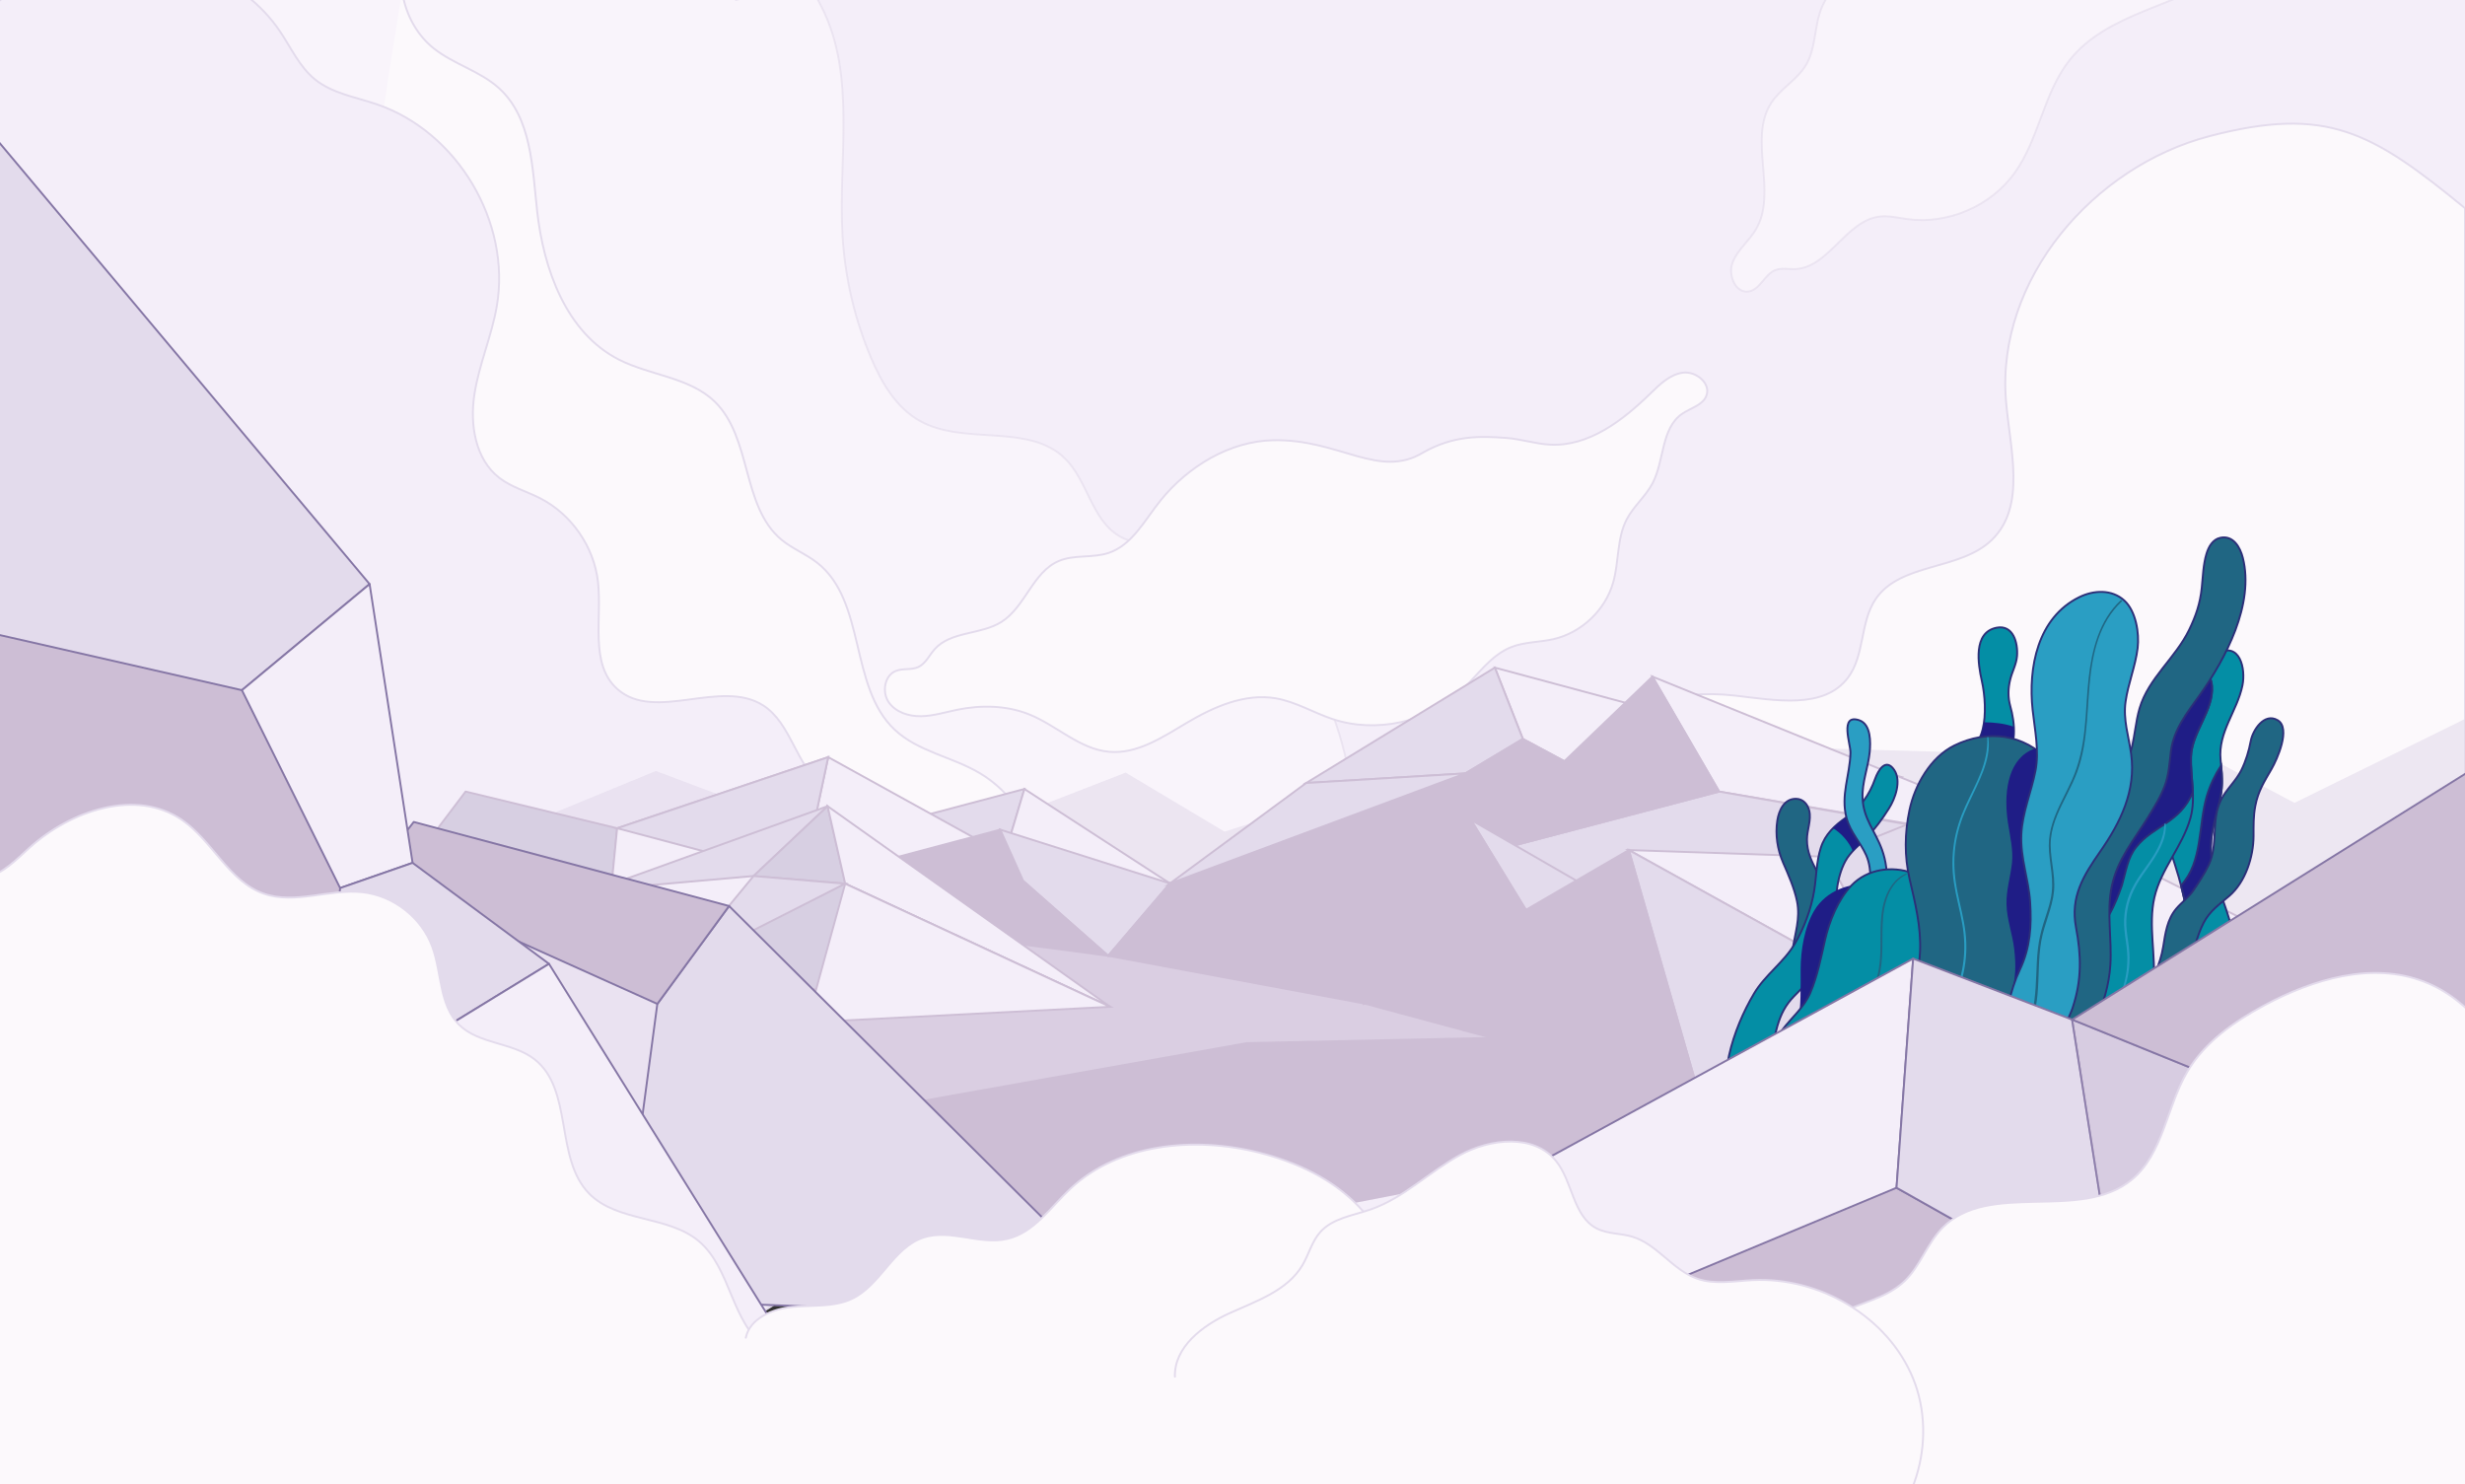 <?xml version="1.0" encoding="utf-8"?>
<!-- Generator: Adobe Illustrator 25.2.3, SVG Export Plug-In . SVG Version: 6.00 Build 0)  -->
<svg version="1.1" xmlns="http://www.w3.org/2000/svg" xmlns:xlink="http://www.w3.org/1999/xlink" x="0px" y="0px"
	 viewBox="0 0 2569.1 1546.95" style="enable-background:new 0 0 2569.1 1546.95;" xml:space="preserve">
<rect x="0" y="0" width="2569.1" height="1546.95" fill="#333333" stroke="none"/>
<style type="text/css">
	.st0{fill:#F4EEF9;}
	.st1{opacity:0.61;fill:#FCF9FC;stroke:#E3DBEC;stroke-width:2;stroke-linecap:round;stroke-miterlimit:10;}
	.st2{fill:#FCF9FC;stroke:#E3DBEC;stroke-width:2;stroke-linecap:round;stroke-miterlimit:10;}
	.st3{fill:#F4EEF9;stroke:#E3DBEC;stroke-width:2;stroke-linecap:round;stroke-miterlimit:10;}
	.st4{fill:#CDBED5;stroke:#CDBED5;stroke-width:2;stroke-linecap:round;stroke-miterlimit:10;}
	.st5{opacity:0.59;fill:#E3DBEC;}
	.st6{fill:#F4EEF9;stroke:#CDBED5;stroke-width:2;stroke-linecap:round;stroke-miterlimit:10;}
	.st7{fill:#E3DBEC;stroke:#CDBED5;stroke-width:2;stroke-linecap:round;stroke-miterlimit:10;}
	.st8{fill:#D7CFE2;stroke:#CDBED5;stroke-width:2;stroke-linecap:round;stroke-linejoin:round;stroke-miterlimit:10;}
	.st9{fill:#E3DBEC;stroke:#CDBED5;stroke-width:2;stroke-linecap:round;stroke-linejoin:round;stroke-miterlimit:10;}
	.st10{fill:#E3DBEC;stroke:#8576A5;stroke-width:2;stroke-linecap:round;stroke-linejoin:round;stroke-miterlimit:10;}
	.st11{fill:#F4EEF9;stroke:#CDBED5;stroke-width:2;stroke-linecap:round;stroke-linejoin:round;stroke-miterlimit:10;}
	.st12{fill:#CDBED5;stroke:#8576A5;stroke-width:2;stroke-linecap:round;stroke-linejoin:round;stroke-miterlimit:10;}
	.st13{fill:#F4EEF9;stroke:#8576A5;stroke-width:2;stroke-linecap:round;stroke-linejoin:round;stroke-miterlimit:10;}
	.st14{fill:#048EA5;stroke:#2C2F78;stroke-width:2;stroke-miterlimit:10;}
	.st15{fill:#1F1D86;stroke:#2C2F78;stroke-width:2;stroke-miterlimit:10;}
	.st16{fill:#206683;stroke:#2C2F78;stroke-width:2;stroke-miterlimit:10;}
	.st17{fill:#1F1D86;}
	.st18{fill:#2A9EC3;stroke:#2C2F78;stroke-width:2;stroke-miterlimit:10;}
	.st19{fill:#206683;}
	.st20{fill:#299DC2;}
	.st21{opacity:0.51;fill:#CDBED5;stroke:#8576A5;stroke-width:2;stroke-linecap:round;stroke-linejoin:round;stroke-miterlimit:10;}
</style>
<g id="sky">
	<rect x="-43.66" y="-39.68" class="st0" width="2627.76" height="1348.56"/>
	<path class="st1" d="M767.01,0c71.82-16.93,55.27-59.03,88.96,6.62c37.08,72.25,17.26,159.09,22.22,240.15
		c2.64,43.16,12.65,85.86,29.47,125.7c11.06,26.2,26.3,52.46,51.16,66.28c46.14,25.67,112.71,2.06,150.74,38.68
		c23.98,23.09,27.95,63.83,56.5,80.96c16.13,9.67,36.08,9.12,54.65,12.08c63.32,10.07,112.01,62.34,142.96,118.49
		c53.18,96.51,67.4,217.78,21.5,317.95c-34.81,75.96-101.34,134.76-177.1,170c-75.76,35.24-160.33,48.36-243.88,48.99
		c-202.85,1.51-405.99-71.28-559.58-203.81S148.93,698.02,127.79,496.27s39.7-411.49,168.06-568.58"/>
	<path class="st2" d="M427.55-62.88c-19.06,37.32-8.17,87.4,24.67,113.43c20.88,16.56,48.37,23.58,68.05,41.54
		c33.71,30.77,34.54,82.25,39.52,127.62c6.71,61.09,30.37,126.98,85.08,154.98c32.6,16.68,73.47,18.32,99.86,43.71
		c39.07,37.58,28.03,109.55,69.79,144.11c11.33,9.38,25.45,14.83,37.05,23.88c51.33,40.05,33.39,129.2,80.7,173.92
		c24.25,22.93,59.97,28.36,88.7,45.34c67.09,39.67,81.12,134.25,57.94,208.66c-25.42,81.63-86.93,150.84-164.06,187.72
		s-168.66,41.48-249.85,14.68c-71.21-23.51-133.24-69.56-185.76-123.08C377.73,990.16,306.9,851.47,305.69,706.52"/>
	<path class="st3" d="M-63.8,61.39C-21.26,6.62,40.74-35.05,109.54-43.83S252.95-24.77,291.8,32.68
		c11.62,17.18,20.35,36.97,36.44,50.04c18.03,14.65,42.19,18.43,64.19,25.87c84.24,28.51,140.45,122.97,125.33,210.61
		c-5.39,31.23-18.57,60.75-23.37,92.07s0.95,67.37,26.02,86.75c12.57,9.72,28.38,14.02,42.53,21.26
		c32.78,16.76,56.19,50.62,60.3,87.2c4.36,38.73-8.95,85.59,20.1,111.57c39.17,35.03,107.78-11.19,152.05,17.12
		c29.53,18.88,33.93,62.62,62.19,83.35c16.39,12.03,37.83,14.08,56.79,21.42c50.84,19.7,78.65,75.54,87.81,129.29
		c19.47,114.19-26.38,233.96-106.37,317.74c-79.99,83.79-190.69,133.92-304.46,155.69c-113.77,21.77-231.08,16.88-346.11,3.15
		c-146.82-17.53-302.47-55.24-400.6-165.85"/>
	<path class="st2" d="M1447.75,1240.48c-57.03-17.82-101.11-71.44-107.57-130.84s25.06-121.24,76.93-150.91
		c58.28-33.34,138.86-29.83,180.91-82.17c21.65-26.95,27.77-63.41,47.12-92.06c34.11-50.52,102.75-66.52,163.31-59.56
		c41.47,4.76,92.36,14.67,117.52-18.63c17.63-23.34,12.49-57.91,28.96-82.08c25.95-38.05,87.91-29.5,120.99-61.55
		c36.43-35.3,18.81-95.05,14.74-145.61c-10.09-125.53,90.64-243.61,212.52-275.29c121.88-31.67,168.54-4.68,265.92,75.17v881.06"/>
	<path class="st1" d="M1992.15-35.93c-37.94-12.18-83.55,11.4-95.54,49.41c-5.67,17.97-4.74,38.21-14.41,54.38
		c-9.08,15.18-26.04,24.17-35.83,38.9c-25.12,37.83,6.85,93.63-16.47,132.6c-7.19,12.02-19.11,21.12-24.16,34.19
		c-5.05,13.07,3.05,32.52,16.87,30.22c11.92-1.99,16.48-17.89,27.73-22.29c6.29-2.46,13.34-0.81,20.09-1.01
		c35.44-1.07,53.17-50.35,88.36-54.72c9.72-1.21,19.46,1.32,29.17,2.63c42.27,5.71,86.98-13.59,111.83-48.25
		c25.48-35.54,30.03-83.26,57.23-117.5c39.31-49.49,111.98-55.69,163.92-91.71c32.29-22.39,62.62,18.96,84.92-13.38
		c23.13-33.55,38.95,36.35,62.08,2.81"/>
	<path class="st2" d="M1483.42,471.49c32.11-17.98,59.13-17.05,86.25-15.1c15.59,1.12,30.71,6.31,46.33,7.03
		c40.13,1.87,75.4-25.31,104.15-53.37c9.8-9.57,20.42-19.97,34.01-21.67c13.59-1.7,29.21,11.21,24.31,24.01
		c-3.84,10.05-16.46,12.78-25.32,18.89c-22.01,15.19-18.36,48.68-30.79,72.36c-7.15,13.62-19.67,23.82-26.83,37.43
		c-10.53,20.01-8.03,44.26-14.23,66c-8.24,28.9-33.08,52.43-62.39,59.08c-14.41,3.27-29.71,2.77-43.48,8.12
		c-21.69,8.43-35.35,29.41-52.28,45.38c-35.14,33.15-88.98,44.97-134.77,29.58c-19.74-6.63-38.02-17.88-58.54-21.42
		c-32.43-5.6-64.85,8.84-93.16,25.63c-25.13,14.91-51.56,32.66-80.67,30.07c-30.59-2.73-54.38-27.15-82.81-38.76
		c-23.71-9.69-50.47-10.19-75.56-5.05c-12.5,2.56-24.86,6.49-37.62,6.72c-12.76,0.23-26.5-4.04-33.74-14.55
		c-7.24-10.51-4.54-27.76,7.28-32.57c7.38-3.01,16.18-0.78,23.43-4.09c7.77-3.55,11.49-12.27,17.17-18.64
		c16.86-18.89,47.94-14.91,69.42-28.32c24.98-15.61,32.76-52,59.85-63.56c16.17-6.9,35.15-2.87,51.83-8.4
		c24.83-8.22,37.9-34.41,54.33-54.77c28.5-35.33,71.92-61.75,117.31-62.71C1396.09,457.36,1437.19,499.75,1483.42,471.49"/>
</g>
<g id="mountains">
	<g>
		<path class="st4" d="M767.01,1011.71c2.93,2.63,305.78,306.45,305.78,306.45l831.36-160.72l-81.14-130.47l-629.29-111.6
			L767.01,1011.71z"/>
		<polyline class="st5" points="524.48,868.89 683.56,803.52 934.44,897.93 1173.19,805.21 1276.25,866.73 1575.14,770.86 
			2029.91,783.71 2103.35,853.57 2240.72,756.84 2391.38,836.75 2629.39,719.62 2805.77,1053.83 1299.22,1086.13 522.1,1224.76 
			505.8,914.71 524.48,868.89 		"/>
		<polygon class="st6" points="1982.36,809.97 1557.98,695.81 1587.15,770.08 1860.51,916.83 		"/>
		<polygon class="st7" points="1361.35,816.02 1557.98,695.81 1587.15,770.08 1527.25,806.01 		"/>
		<polygon class="st4" points="1422.32,1045.9 1860.51,916.83 1587.15,770.08 1527.25,806.01 		"/>
		<polygon class="st8" points="485.25,824.95 643.19,863.2 630.42,993.5 444.33,879.11 		"/>
		<polygon class="st7" points="818.86,1011.27 842.4,881.99 1067.68,822.27 1030.2,947.59 		"/>
		<polygon class="st6" points="1154.99,996.08 1219.35,920.68 1067.68,822.27 1030.2,947.59 		"/>
		<polygon class="st6" points="630.42,993.5 643.19,863.2 863.18,789.1 836.15,916.35 		"/>
		<polygon class="st6" points="964.78,956.57 1022.78,877.28 863.18,789.1 836.15,916.35 		"/>
		<polygon class="st4" points="836.15,916.35 964.78,956.57 1022.78,877.28 		"/>
		<path class="st7" d="M836.15,916.35c1.03-2.15-192.96-53.16-192.96-53.16l219.99-74.1L836.15,916.35"/>
		<polygon class="st4" points="910.14,899.81 1042.49,864.65 1066.41,918.09 980.5,958.01 		"/>
		<polygon class="st7" points="1219.35,920.68 1042.49,864.65 1066.41,918.09 1154.99,996.08 		"/>
		<polygon class="st4" points="1003.54,976.01 1154.99,996.08 1066.41,918.09 980.5,958.01 		"/>
		<polygon class="st4" points="1219.35,920.68 1527.25,806.01 1422.32,1045.9 1154.99,996.08 		"/>
		<polygon class="st4" points="1219.35,920.68 1527.25,806.01 1422.32,1045.9 		"/>
		<polygon class="st7" points="1219.35,920.68 1527.25,806.01 1361.35,816.02 		"/>
		<polygon class="st9" points="862.53,840.19 620.56,927.47 785.4,912.97 		"/>
		<polygon class="st8" points="862.53,840.19 880.89,920.96 785.4,912.97 		"/>
		<polygon class="st6" points="862.53,840.19 880.89,920.96 1157.02,1049.27 		"/>
		<polygon class="st7" points="700.28,1016.15 880.89,920.96 785.4,912.97 		"/>
		<polygon class="st8" points="683.28,1021.19 880.89,920.96 1157.02,1049.27 		"/>
		<polygon class="st6" points="1157.02,1049.27 880.89,920.96 841.13,1065.48 		"/>
		<polygon class="st10" points="1148.28,1330.49 759.85,944.22 685.09,1046.25 644.11,1354.03 1073.55,1370.56 		"/>
		<path class="st4" d="M1962.82,960.28"/>
		<path class="st4" d="M1962.82,960.28"/>
		<polygon class="st4" points="1682.77,940.76 1533.08,854.5 1616.34,990.74 		"/>
		<g>
			<polygon class="st6" points="2180.83,891.3 1722.22,705.14 1791.8,824.97 			"/>
			<polygon class="st7" points="1791.8,824.97 2160.14,889.21 1787.2,1006.03 1524.29,895.25 			"/>
			<polygon class="st4" points="1524.29,895.25 1722.22,705.14 1791.8,824.97 			"/>
		</g>
		<polygon class="st7" points="1682.77,940.76 1533.08,854.5 1616.34,990.74 		"/>
		<polygon class="st4" points="1616.34,990.74 1533.08,854.5 1422.32,1045.9 		"/>
		<polygon class="st4" points="1533.08,854.5 1311.96,977.36 1422.32,1045.9 		"/>
		<polygon class="st6" points="1903.73,892.87 1697.59,885.91 1988.61,1047.35 		"/>
		<polygon class="st9" points="1903.73,892.87 2072.73,825.15 1988.61,1047.35 		"/>
		<polygon class="st11" points="1968.17,1084.23 2072.73,825.15 2454.53,1016.28 		"/>
		<polygon class="st7" points="1988.61,1047.35 1697.59,885.91 1770.56,1139.86 		"/>
		<polygon class="st4" points="1770.56,1139.86 1697.59,885.91 1422.32,1045.9 		"/>
		<path class="st4" d="M1732.43,783.05"/>
		<path class="st4" d="M1732.43,783.05"/>
		<polygon class="st12" points="431.21,856.62 759.85,944.22 685.09,1046.25 387.87,912.54 		"/>
	</g>
</g>
<g id="background_1_">
	<polygon class="st12" points="-84.76,587.08 287.7,684.69 416.14,941.56 333.3,1150.91 -128.42,1172.74 	"/>
	<polygon class="st10" points="-30.43,113.23 385.21,608.73 252.13,719.29 -44.77,651.72 	"/>
	<polygon class="st13" points="430,899.24 385.21,608.73 252.13,719.29 354.49,925.51 	"/>
	<polygon class="st10" points="430,899.24 572.18,1004.49 333.3,1150.91 354.49,925.51 	"/>
	<polygon class="st13" points="815.31,1395 572.18,1004.49 333.3,1150.91 570.26,1491.26 	"/>
	<path class="st2" d="M-139.79,923.41c6.35-22.02,36.15-26.58,58.35-20.89c22.2,5.69,44.5,17.35,66.8,12.09
		c18.12-4.27,31.66-18.78,45.5-31.22c43.06-38.7,110.44-61.67,158.36-29.18c32.15,21.8,49.11,64.35,85.78,77.18
		c32.52,11.37,68.28-5.18,102.54-1.59c32.37,3.39,61.88,26.42,73.04,56.99c9.91,27.14,7.2,60.49,27.63,80.93
		c20.62,20.63,55.75,18.29,78.8,36.17c40.67,31.54,20.94,103.17,56.93,139.96c29.45,30.1,82.32,22.61,114.51,49.77
		c33.75,28.47,33.6,85.49,70.06,110.4c18.79,12.84,43.39,14,63.21,25.19c26.84,15.15,40.57,45.92,49.09,75.54
		c14.35,49.89,18.97,102.56,13.51,154.19c-277.72-9.82-555.34,24.16-833.21,20.47c-61.17-0.81-123.01-3.56-181.83-20.34"/>
	<g>
		<path class="st14" d="M2289.29,1084.7c32.85-18.98,42.74-66.12,39.44-100.99c-3.31-35.08-25.12-66.15-24.45-101.91
			c0.33-17.44,6.29-33.67,9.84-50.56c2.99-14.19,1.59-25.46,0.23-39.47c-2.81-28.86,17.37-50.67,22.8-77.46
			c3.54-17.45-2.62-45.77-26.16-33.46c-29.63,15.5-36.27,47.24-36.52,77.41c-0.11,13.12-0.9,26.16-3.54,39.02
			c-1.37,6.7-2.25,13.65-4.46,20.12c-2.51,7.35-6.78,13.64-8.5,21.29c-4.79,21.3,2.7,43.39,9.15,63.5
			c9.86,30.76,15.93,61.2,15.62,93.86c-0.21,21.96-5.21,44.24-14.02,64.34c-4.54,10.36-8.74,20.79-15.84,29.71
			c-3.88,4.87-8.19,9.21-13.04,13.12c-14.42,11.6-23.7,21.62-34.14,37.41"/>
		<path class="st15" d="M2314.12,831.23c-3.56,16.89-9.52,33.12-9.84,50.56c-0.26,13.94,2.9,27.17,7.04,40.2
			c-8.47,13.7-18.78,26.59-31.09,36.01c-1.65-11.86-4.06-23.54-7.11-35.19c22.81-24.71,17.71-62.05,26.99-93.55
			c3.43-11.32,8.48-21.94,14.81-31.63C2316.02,809.07,2316.68,819.08,2314.12,831.23z"/>
		<path class="st14" d="M2201.05,1109.59c21.09-23.04,40.12-51.64,43.26-83.58c2.95-29.95-5.62-61.57,1.08-90.73
			c6.8-29.64,29.18-53.1,37.5-82.57c6.03-21.35-0.03-42.23,0.66-64.13c0.81-25.56,23.86-48.29,21.82-73.59
			c-2.47-30.61-38.26,1.03-45.75,11.95c-23.01,33.53-17.74,79.95-38.38,114.71c-9.18,15.47-22.35,28.4-29.93,44.95
			c-7.85,17.14-11.56,37.72-12.66,56.4c-2.01,34.34-1.94,69.5-12.02,102.73c-5.54,18.26-13.4,34.23-23.71,50.33
			c-7.73,12.07-16.46,23.29-26.72,33.35c-3.99,3.91-8.12,7.72-12.4,11.31c-12.51,10.48-20.41,21.59-28.54,35.81"/>
		<path class="st15" d="M2305.37,714.98c2.04,25.3-21.01,48.03-21.82,73.59c-0.4,12.56,1.42,24.79,1.91,36.97
			c-13.45,32.57-41.17,34.61-59.12,57.37c-8.74,10.8-10.68,25.44-14.84,39.85c-7.28,20.74-16.03,42.03-34.55,53.69
			c0.63-11.17,1.06-22.36,1.71-33.45c1.09-18.68,4.81-39.26,12.66-56.4c7.58-16.56,20.75-29.48,29.93-44.95
			c20.64-34.76,15.37-81.19,38.38-114.71C2267.12,716.01,2302.9,684.37,2305.37,714.98z"/>
		<path class="st16" d="M2207.23,1103.57c18.97-9.42,35.43-21.51,50.29-36.66c16.65-16.98,21.54-36.12,25.53-58.66
			c2.84-16.02,6.17-32.01,13.69-46.61c6.34-12.3,16.62-19.24,26.75-27.97c16.8-14.48,25.18-40.65,25.24-62.46
			c0.03-11.12-0.24-20.5,1.87-31.52c2.92-15.2,9.36-25.2,16.89-38.28c5.59-9.71,20.49-42.42,6.37-50.8
			c-14.07-8.35-26,10.66-28.01,21.4c-1.96,10.5-5.15,21.19-9.96,30.81c-5.67,11.33-15.68,19.83-21.22,31.06
			c-10.58,21.43-2.42,46.1-12.82,67.84c-4.32,9.04-10.25,17.96-15.86,26.25c-5.06,7.47-12.21,12.37-17.93,19.16
			c-9.46,11.26-11.27,25.51-13.51,39.51c-2.95,18.38-12.13,37.55-21.77,53.3c-7.8,12.74-15.61,25.5-25.48,36.78
			c-28.94,33.08-71.92,45.28-111.92,60.19"/>
		<path class="st14" d="M2087.46,792.13c15.62-12.89,12.42-39.36,7.76-56.03c-2.65-9.48-2.44-18.5-0.08-28.04
			c2.04-8.24,6.45-15.93,7.09-24.5c1.01-13.55-4-32.75-21.32-29.38c-24.83,4.83-19.25,38.3-15.39,55.44
			c3.4,15.07,4.65,35.44,0.85,50.62c-2.77,11.08-9.39,20.54-12.93,31.3c-5.57,16.92-2.38,38.55,0.82,55.52"/>
		<path class="st17" d="M2087.46,792.13l-33.2,54.93c-3.2-16.97-6.39-38.6-0.82-55.52c3.54-10.76,10.16-20.23,12.93-31.3
			c0.6-2.4,1.06-4.94,1.42-7.55c10.7,0.2,21.34,1.26,31.12,4.73C2099.68,770.48,2097.32,784,2087.46,792.13z"/>
		<path class="st16" d="M1878.47,1032.18c-7.98-10.73-11.89-28.44-10.19-41.63c2.33-17.96,8.34-32.82,4.64-51.25
			c-2.73-13.57-9.03-27.68-14.54-40.34c-5.91-13.59-8.29-29.08-5.99-43.94c1.62-10.5,7.2-22.85,19.66-22.53
			c7.28,0.18,11.97,5.71,13.57,12.33c2.41,9.95-2.39,20.16-2.36,30.18c0.04,13.05,4.62,22.08,10.47,33.38
			c8.24,15.91,13.25,32.16,10.95,50.23c-1.65,13.01-4.82,25.73-7.38,38.57c-4.39,22.07-2.82,40.12,7.5,60.55"/>
		<path class="st16" d="M2143.08,1110.89c33.8-23.08,53.68-64.28,56.39-105.15c1.77-26.71-4.13-55.94,1.48-82.16
			c6.07-28.36,23.18-48.09,37.8-71.88c6.49-10.57,13.13-21.3,17.47-32.97c4.21-11.32,4.9-23.67,6.33-35.57
			c2.73-22.77,17.07-40.53,29.99-58.67c27.2-38.19,57.19-94.98,44.97-143.24c-2.78-11-9.93-23.53-23.28-20.82
			c-8.09,1.64-12.34,9.39-14.55,16.64c-3.44,11.29-3.72,23.9-4.94,35.59c-1.71,16.28-6.06,29.06-13.18,43.77
			c-14.17,29.26-42.39,50.31-51.66,81.84c-4.26,14.5-4.87,29.63-8.91,44.08c-4.18,14.94-10.49,29.47-19.39,42.23
			c-9.89,14.19-21.32,28.23-28.67,44.01c-9.57,20.55-10.03,46.93-11.38,69.29c-1.83,30.27-2.86,59.12-14.41,87.75
			c-8.03,19.9-21.36,38.24-33.82,55.62c-7.82,10.91-16.66,20.88-23.53,32.47c-10.02,16.89-13.23,33.15-15.54,52.49"/>
		<path class="st14" d="M1804.88,1168.51c-16.69-41.82,1.32-96.28,23.28-133.16c11.43-19.21,30.78-32.29,42.29-51.54
			c9.64-16.12,17.26-36.7,20.28-55.2c2.49-15.21,2.22-30.08,6.95-45c4.54-14.31,14.51-23.33,26.47-31.69
			c14.84-10.37,24.15-23.26,30.14-40.2c3.18-8.99,11.05-22.14,19.79-9.5c8,11.58,1.07,30.2-5.38,40.36
			c-6.92,10.91-14.35,21.25-23.44,30.5c-7.75,7.89-16.83,14.78-22.1,24.64c-4.68,8.76-7.51,19.45-8.63,29.27
			c-3.19,27.75-1.2,57.63-18.27,82.08c-7.3,10.45-17.78,20.2-26.65,29.4c-8.83,9.16-13.4,18.31-17.06,30.46
			c-6.14,20.4-6,40.75-6.37,61.89c-0.27,15.23,1.37,30.96-1.47,46.02c-4.85,25.72-25.7,41.82-33.86,65.7"/>
		<path class="st17" d="M1945.49,872.84c-0.08,0.08-0.15,0.17-0.23,0.25c-4.63,4.71-9.73,9.08-14.22,13.92
			c-3.94-9.64-11.47-18.12-20.58-23.93c4.05-4.06,8.69-7.67,13.69-11.16c3.29-2.3,6.3-4.73,9.07-7.3
			C1936.9,854.2,1941.02,863.63,1945.49,872.84z"/>
		<path class="st18" d="M1955.38,946.76c1.35-8.17,8.38-15.76,10.11-24.52c2.28-11.59,0.01-25.48-3.96-36.55
			c-6.92-19.31-19.37-32.13-20.3-53.7c-0.73-16.76,5.8-31.85,7.42-48.11c0.99-9.97,1.54-29.1-10.94-33.27
			c-20.84-6.96-8.82,25.18-9.06,33.94c-0.65,23.48-10.45,44.22-4.14,67.84c4.11,15.36,14.24,24.87,20.5,38.89
			c3.71,8.3,4.33,17.22,4.66,26.16c0.72,19.7-13.07,30.86-23.33,46.75"/>
		<path class="st17" d="M1858.51,1237.56c-1.7-5.48-6.51-9.71-8.72-15.49c-5.23-13.65-9.67-28.9-10.35-43.54
			c-1.12-24.07,4.79-45.99,14.75-67.73c6.64-14.5,16.68-27.19,19.63-43.26c3.44-18.75,2.81-38.5,2.85-57.45
			c0.04-19.79,4.01-44.15,14.36-61.36c12.17-20.24,36.65-29.51,59.31-26.52c34.44,4.53,54.16,47.82,64.12,76.26
			c9.89,28.24,12.16,56.69,5.71,86.09c-12.25,55.86-48.69,96.67-83.58,140.51"/>
		<path class="st14" d="M1834.32,1197.28c-0.45-5.72-4.2-10.91-5.09-17.03c-2.1-14.46-3.07-30.32-0.5-44.75
			c4.22-23.72,14.81-43.8,29.31-62.81c9.67-12.68,22.26-22.84,28.68-37.87c7.49-17.53,11.23-36.93,15.44-55.41
			c4.4-19.29,13.64-42.18,27.53-56.69c16.33-17.06,42.25-20.7,63.7-12.79c32.59,12.01,42.29,58.58,45.73,88.52
			c3.42,29.73-0.63,57.97-13.4,85.23c-24.26,51.79-68.8,83.56-112.5,118.63"/>
		<path class="st16" d="M1974.92,1282.29c41.47-29.98-3.76-85.73-10.34-121.23c-11.09-59.92,33.67-110.05,36.54-168.94
			c1.26-25.77-5.05-51.13-10.85-75.93c-5.54-23.7-5.19-48.15-0.14-71.99c5.52-26.04,21.85-55.03,46.74-67.27
			c34.24-16.83,73.11-12.36,98.89,16.57c23.11,25.94,26.14,60.56,21.7,93.55c-5.52,41.04-27.17,77.01-29.82,118.96
			c-2.63,41.64-1.73,83.16-7,124.61c-2.91,22.85-8.15,45.83-17.09,67.13c-13.86,33.06-45.27,51.44-71.25,74.18"/>
		<path class="st17" d="M2105.99,1096.44c10.7-4.48,19.98-21.1,22.83-33.65c4.21-18.53,2.89-35.12-1.42-54.68
			c-4.66-21.14,2.29-35.12,11.14-50.8c10.73-19,18.76-40.13,14.26-65.47c-2.19-12.33-6.26-23.78-5.47-36.2
			c0.78-12.28,4.34-23.62,4.9-36.08c0.45-10.07-2.54-25.3-9.8-33.01c-7.94-8.44-18.67-8.44-26.86-4.2
			c-23.73,12.29-27.27,46.05-22.82,75.15c2.1,13.76,5.68,28.41,4.2,41.87c-1.58,14.41-6.04,28.06-5.7,43.01
			c0.36,16.15,6.17,30.76,8.01,46.67c1.9,16.38,1.92,31.13-3.22,45.6c-5.33,15.01-6.22,29.7-7.77,46.18
			c-0.9,9.59-2.19,20.39-6.75,28.12c-7.17,12.16-19.2,18.94-28.06,29.22"/>
		<path class="st18" d="M2116.24,1103.78c19.44-8,37.67-34.42,44.07-53.91c9.45-28.79,8.9-54.03,3.36-83.47
			c-5.99-31.83,7.83-53.97,25.19-78.89c21.05-30.21,37.55-63.39,32.31-101.66c-2.55-18.62-8.55-35.69-5.81-54.78
			c2.7-18.87,10.24-36.58,12.56-55.71c1.88-15.45-1.79-38.42-13.81-49.43c-13.17-12.06-32.18-10.9-47.14-3.53
			c-43.37,21.35-53.27,73.36-48.51,117.39c2.25,20.82,7.02,42.84,2.95,63.59c-4.35,22.22-13.72,43.56-14.72,66.39
			c-1.09,24.66,7.62,46.38,9.19,70.51c1.61,24.85,0.06,47.4-10.6,70.09c-11.06,23.54-14.21,46.1-18.73,71.46
			c-2.63,14.77-6.07,31.42-14.98,43.73c-14.02,19.36-36.05,31.03-52.87,47.7"/>
		<g>
			<g>
				<path class="st19" d="M2080.51,1117.47c12.11-9.32,22.19-21.03,29.51-34.45c7.92-14.52,12.07-30.28,13.57-46.69
					c1.7-18.61,0.67-37.47,3.96-55.93c3.13-17.57,11.55-33.87,13.25-51.73c1.74-18.39-5.02-36.39-3.19-54.78
					c1.68-16.82,9.81-32.1,17.23-46.98c3.68-7.38,7.3-14.8,10.15-22.54c3.11-8.44,5.28-17.2,6.84-26.06
					c3.11-17.64,3.87-35.59,5.11-53.43c2.16-31.04,6.4-64.8,26.76-89.79c2.37-2.92,4.95-5.65,7.7-8.21
					c0.81-0.76-0.41-1.97-1.22-1.22c-22.29,20.74-30.02,51.59-33.31,80.81c-2.01,17.86-2.37,35.86-4.28,53.73
					c-1.94,18.15-5.65,35.9-13.12,52.63c-6.65,14.89-15.21,28.99-20.23,44.58c-2.5,7.76-3.96,15.82-3.92,23.99
					c0.05,9.25,1.68,18.4,2.73,27.56c1.1,9.48,1.21,18.78-0.82,28.15c-1.89,8.72-4.97,17.12-7.63,25.62
					c-2.67,8.52-4.6,17.14-5.62,26.02c-1.06,9.2-1.38,18.46-1.74,27.7c-0.7,17.74-1.82,35.42-8.03,52.23
					c-5.53,14.98-14.32,28.92-25.47,40.35c-2.73,2.8-5.59,5.46-8.59,7.98C2079.91,1117.22,2080.25,1117.67,2080.51,1117.47
					L2080.51,1117.47z"/>
			</g>
		</g>
		<g>
			<g>
				<path class="st20" d="M2195.44,1059.44c9.04-8.96,15.99-20.1,19.78-32.27c3.87-12.42,5.05-25.64,3.75-38.57
					c-0.79-7.96-2.46-15.82-2.8-23.82c-0.31-7.42,0.44-14.86,2.24-22.07c1.83-7.37,4.77-14.34,8.56-20.92
					c3.74-6.49,8.15-12.56,12.45-18.69c9.05-12.9,18.76-27.76,17.86-44.21c-0.05-0.91-1.39-0.92-1.42,0
					c-0.47,14.85-7.73,27.88-16.01,39.79c-4.2,6.03-8.62,11.91-12.56,18.11c-3.92,6.17-7.22,12.7-9.51,19.66
					c-2.34,7.1-3.67,14.54-3.96,22.01c-0.3,7.67,0.79,15.23,1.89,22.8c0.99,6.85,1.66,13.68,1.47,20.6
					c-0.17,6.43-0.94,12.85-2.37,19.11c-3.21,14.08-9.44,27.77-19.77,38.05C2194.79,1059.3,2195.19,1059.7,2195.44,1059.44
					L2195.44,1059.44z"/>
			</g>
		</g>
		<g>
			<g>
				<path class="st20" d="M1998.9,1163.03c-9.87-25.6,0.66-53.78,13.11-76.45c6.51-11.86,13.86-23.24,20.22-35.18
					c6.4-12.01,11.53-24.58,14.36-37.93c2.89-13.63,3.58-27.69,1.95-41.53c-1.66-14.08-5.41-27.76-8.23-41.62
					c-2.86-14.04-4.2-28.2-2.96-42.51c1.21-14.01,4.7-27.71,10.11-40.68c4.95-11.88,11.04-23.25,16.15-35.06
					c4.76-11,8.85-22.66,9.2-34.75c0.09-2.96-0.13-5.9-0.54-8.83c-0.09-0.61-1.1-0.46-1.07,0.15c0.52,12.66-2.24,24.91-6.81,36.66
					c-4.7,12.09-10.95,23.49-16.26,35.31c-5.51,12.26-9.68,24.94-11.71,38.25c-2.09,13.73-2.05,27.65,0.02,41.37
					c2.15,14.28,6.15,28.2,8.65,42.41c2.48,14.14,2.9,28.54,0.76,42.75c-2.1,13.96-6.6,27.3-12.9,39.92
					c-6.1,12.21-13.46,23.72-20.21,35.57c-12.52,21.99-23.6,47.95-16.94,73.65c0.76,2.94,1.75,5.8,2.94,8.59
					C1998.77,1163.2,1998.93,1163.13,1998.9,1163.03L1998.9,1163.03z"/>
			</g>
		</g>
		<g>
			<g>
				<path class="st19" d="M1986.55,910.49c-8.69,3.38-15.07,10.96-19.12,19.15c-4.71,9.51-6.48,20.15-7.13,30.65
					c-0.68,10.97-0.2,21.97-0.58,32.95c-0.38,10.78-1.82,21.39-5.48,31.59c-6.73,18.76-19.09,34.83-30.56,50.89
					c-5.83,8.16-11.55,16.41-16.45,25.17c-5.22,9.33-9.34,19.22-12.53,29.42c-6.39,20.48-8.92,42.84-6.16,64.18
					c0.33,2.59,0.75,5.13,1.33,7.68c0.15,0.68,1.32,0.55,1.24-0.17c-1.17-10.66-2.19-21.24-1.75-31.99
					c0.44-10.8,2.05-21.52,4.78-31.99c2.72-10.46,6.61-20.57,11.51-30.2c4.55-8.95,10.08-17.34,15.83-25.55
					c11.18-15.96,23.56-31.4,31.59-49.3c4.07-9.08,6.74-18.58,7.86-28.47c1.23-10.85,0.92-21.8,1.02-32.7
					c0.1-10.79,0.61-21.73,3.62-32.16c2.7-9.37,7.49-18.58,15.4-24.57c1.86-1.41,3.89-2.62,5.98-3.64
					C1987.49,911.19,1987.11,910.27,1986.55,910.49L1986.55,910.49z"/>
			</g>
		</g>
	</g>
	<polygon class="st10" points="2159.63,1062.62 2548.78,1191.36 2429.26,1551.96 2207.79,1374.38 	"/>
	<g>
		<polygon class="st13" points="994.09,1544.91 1993.95,999.04 1976.61,1237.86 1518.1,1704.64 		"/>
		<polygon class="st12" points="2371.55,1689.13 2207.79,1368.12 1976.61,1237.86 1415.35,1471.99 		"/>
		<polygon class="st10" points="2159.63,1062.62 1993.95,999.04 1976.61,1237.86 2207.79,1368.12 		"/>
		<polygon class="st21" points="2159.63,1062.62 2548.78,1220.8 2403.3,1551.96 2207.79,1368.12 		"/>
		<polygon class="st12" points="2159.63,1062.62 2548.78,1220.8 2569.1,1224.76 2573.83,803.64 		"/>
	</g>
	<path class="st2" d="M777.29,1394.12c4.28-20.16,27.84-30.15,48.72-32.12c20.89-1.97,43.02,0.56,61.91-8.39
		c30.08-14.25,42.97-53.5,74.65-63.89c27.81-9.12,58.62,8.04,87.16,1.45c27.83-6.42,45-32.75,65.68-52.12
		c50.47-47.27,129.06-54.88,196.64-37.86c39,9.82,76.94,27.51,104.32,56.47c23.83,25.2,39.55,58.59,69.17,76.95
		c44.47,27.55,104.19,12.02,153.32,30.42c47,17.6,76.76,63.34,95.35,109.21c18.59,45.88,29.65,95.14,55.78,137.32
		c22.2,35.83,54.79,65.69,70.4,104.73c26.46,66.18-3.79,143.89-55.23,193.95c-36.89,35.89-84.26,61.29-134.97,72.35
		c-67.86,14.81-138.81,4.1-206.29-12.28c-115.5-28.03-226.17-72.32-339.89-106.64c-44.25-13.35-89.49-25.27-135.77-26.65
		c-130.09-3.86-247.81,74.74-376.39,94.48"/>
	<path class="st2" d="M1883.5,1431.65c-12.03-23.03,8.73-50.46,31.93-62.18c23.19-11.71,50.7-16.31,69.51-34.23
		c16.45-15.67,23.5-39.12,39.34-55.41c48.54-49.9,143.58-6.13,197.4-50.26c33.01-27.06,36.36-75.86,58.02-112.64
		c18.15-30.83,48.76-52.26,80.27-69.2c50.98-27.4,112.37-45.58,166.35-24.71c48.37,18.7,80.79,65.25,99.72,113.54
		c35.09,89.54,32.37,193.21-7.36,280.79c-16.48,36.33-39.61,72.82-35.84,112.54c1.91,20.07,10.7,38.98,12.89,59.02
		c4.53,41.53-21.08,82.35-56.39,104.66c-35.31,22.31-78.62,28.6-120.38,27.54s-83.03-8.89-124.64-12.52
		c-102.06-8.91-208.66,6.94-304.44-29.39"/>
	<path class="st2" d="M1224.52,1434.73c-0.84-30.83,28.74-53.31,56.82-66.08c28.08-12.77,60.22-23.41,75.99-49.92
		c6.72-11.3,9.89-24.79,18.61-34.62c13.05-14.7,34.53-17.29,53.07-23.81c34.2-12.03,60.77-39.14,92.59-56.52
		c31.82-17.38,76.99-22.12,99.95,5.94c17.69,21.63,17.66,57.57,42.44,70.47c11.36,5.91,25.01,4.97,37.28,8.67
		c25.88,7.8,42.09,34.83,67.6,43.76c18.35,6.42,38.44,2.47,57.86,1.5c69.6-3.46,140.79,37.98,167.16,102.49
		c26.37,64.51,1.85,147.35-58.17,182.77c-18.29,10.79-38.82,17.2-59.46,22.2c-76.46,18.53-156,18.86-234.68,19.08"/>
</g>
</svg>
